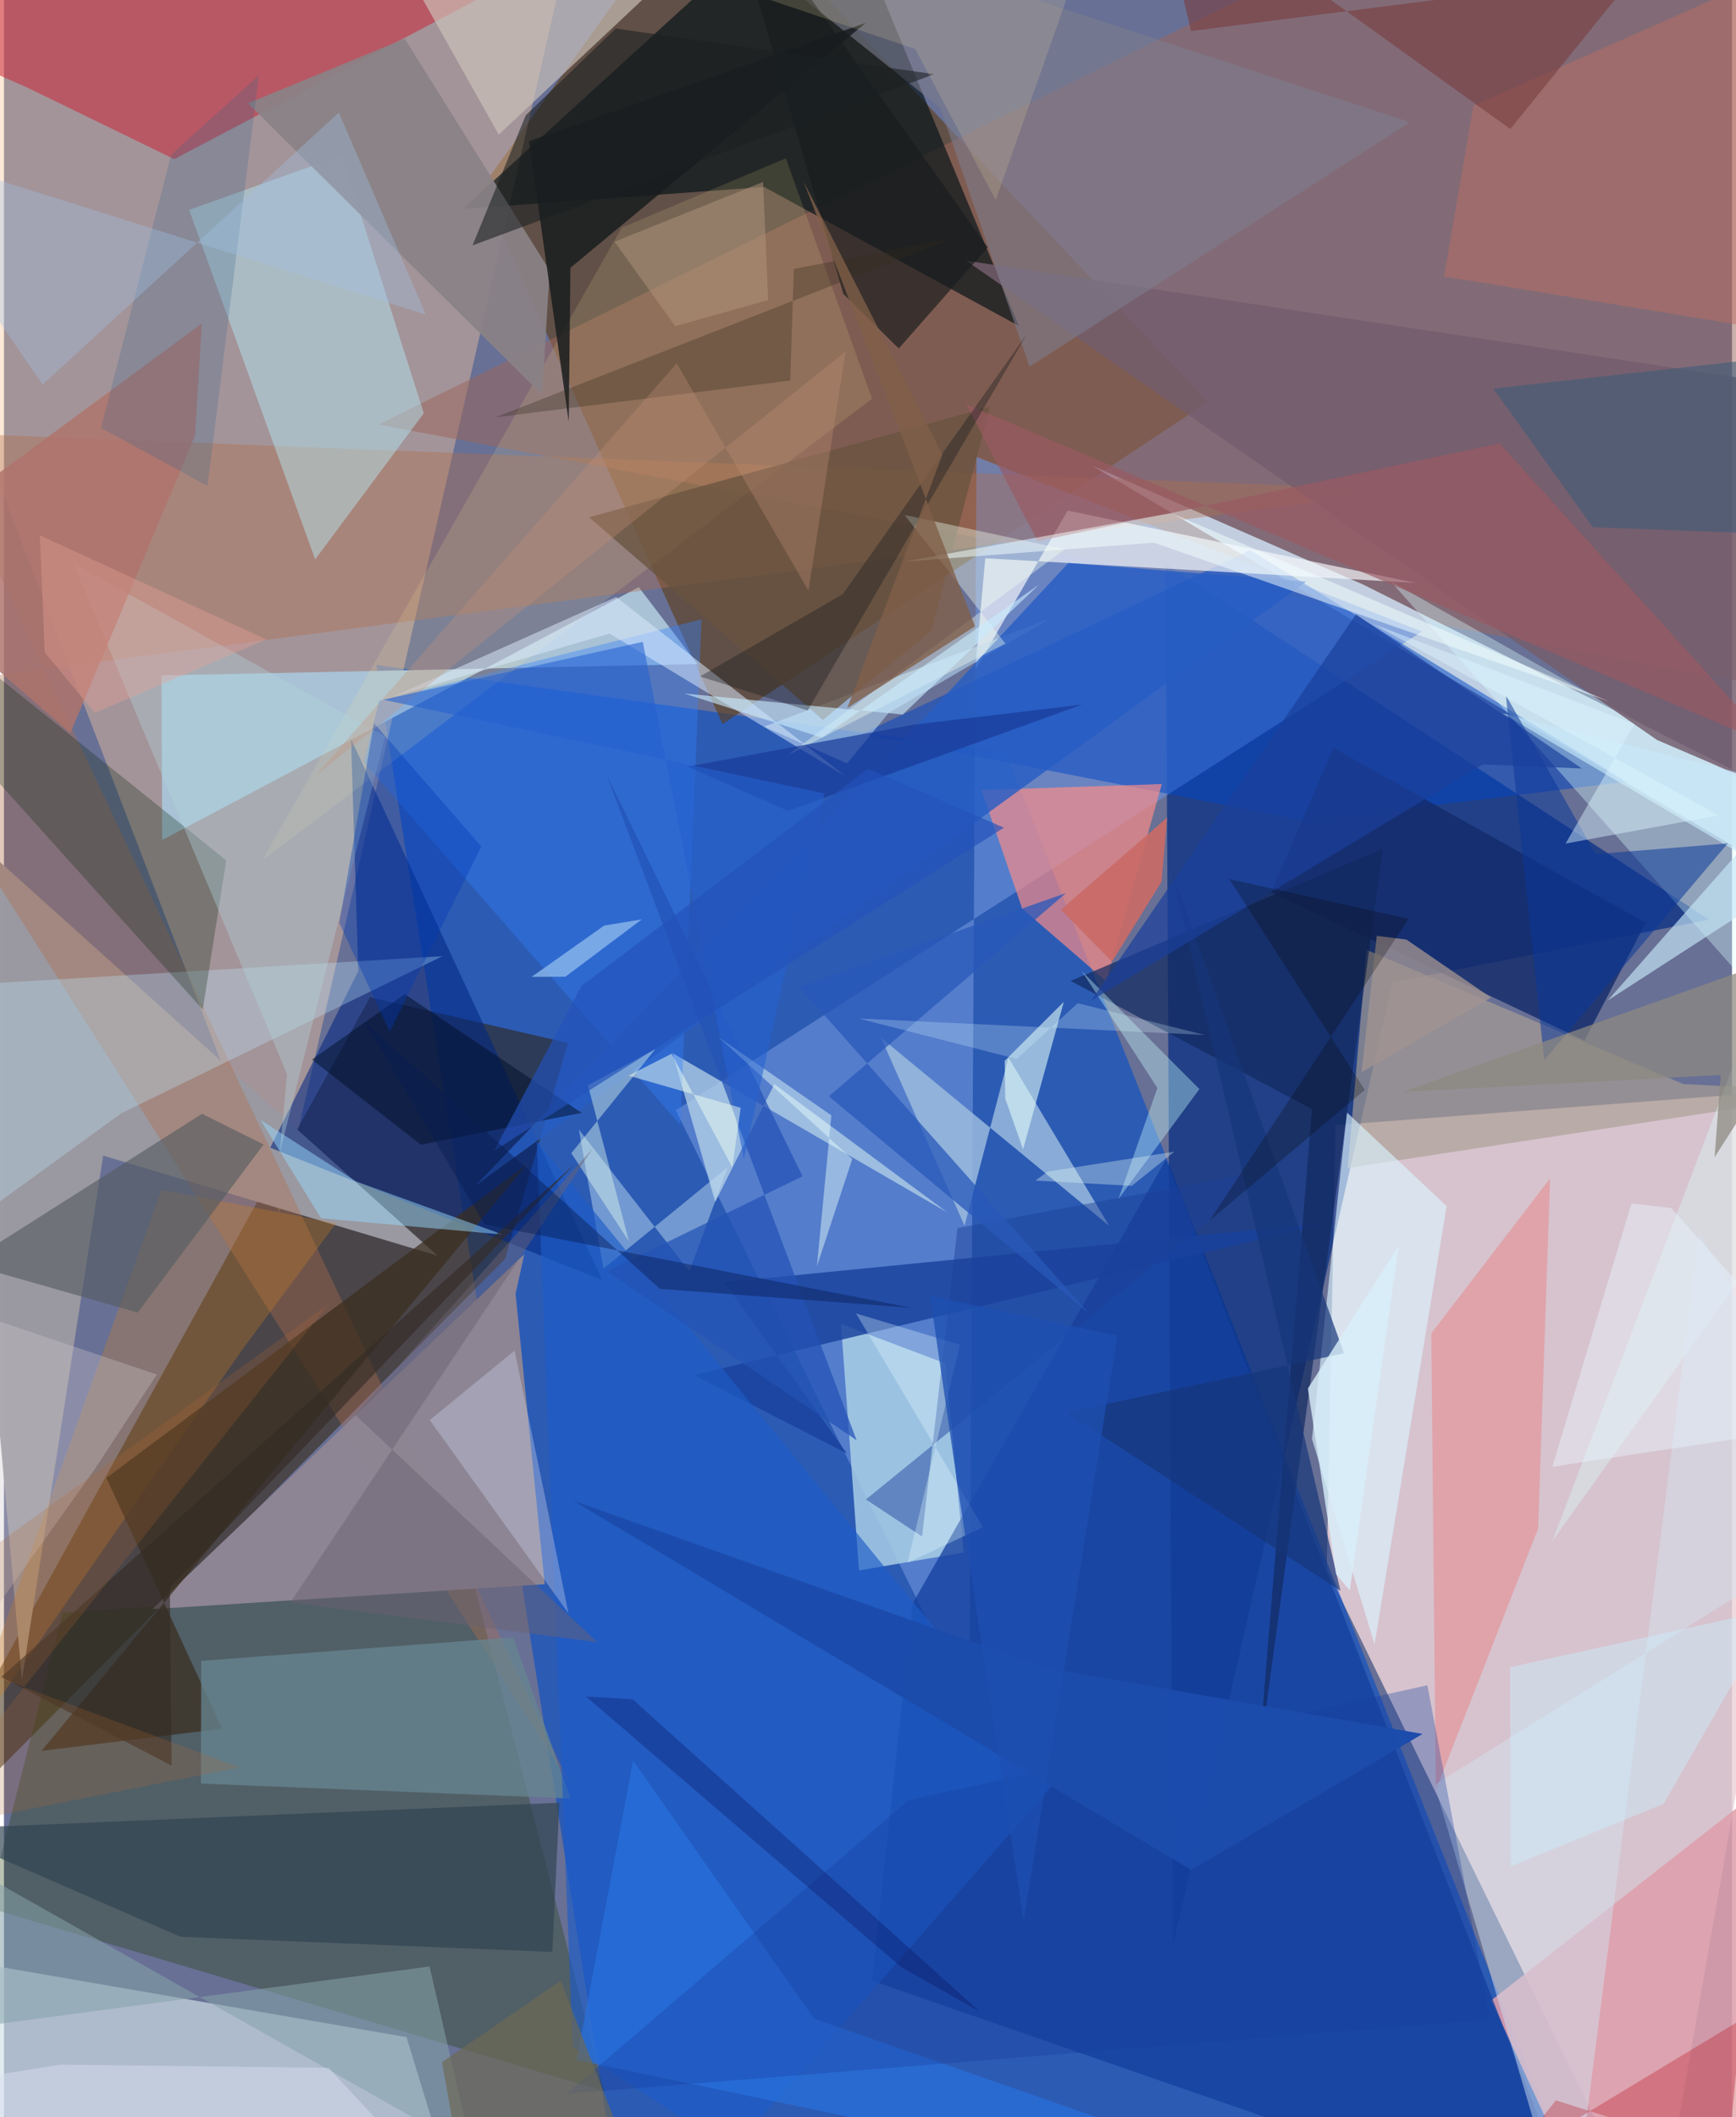 <svg xmlns="http://www.w3.org/2000/svg" width="228" height="278" viewBox="0 0 836 1024"><path fill="#687095" d="M0 0h836v1024H0z"/><path fill="#ecd4d9" fill-opacity=".835" d="M898 524.839l-253.864 19.366-4.21 214.931L799.612 1086z"/><path fill="#0d50c5" fill-opacity=".651" d="M180.125 321.622L301.2 1086h470.04L484.55 363.939z"/><path fill="#5d3b13" fill-opacity=".596" d="M340.354-62l242.012 256.438-234.735 155.774L230.918 91.078z"/><path fill="#fbc89f" fill-opacity=".404" d="M133.221 586.846L277.687-45.827-42.315-62l10.223 218.579z"/><path fill="#022a81" fill-opacity=".69" d="M565.572 940.99l-3.564-668.378 262.87 172.162-153.116 30.372z"/><path fill="#2d1d00" fill-opacity=".51" d="M177.09 482.301l95.786 22.156-30.495 104.467-304.15 306.69z"/><path fill="#9a675b" fill-opacity=".518" d="M715.125-58.119L181.158 205.313 898 340.498V11.373z"/><path fill="#cddff1" fill-opacity=".851" d="M881.993 436.17l4.495-38.814-228.824-114.563-131.047-57.457z"/><path fill="#6a90d9" fill-opacity=".639" d="M325.013 536.99l142.03 288.034 3.442-604.051 215.546 84.475z"/><path fill="#d0e1e6" fill-opacity=".667" d="M-62 940.946l256.747 44.333 17.735 57.976L-62 1086z"/><path fill="#000f15" fill-opacity=".643" d="M221.927 101.08l145.83-10.653 123.137 67.18-90.562-219.21z"/><path fill="#1e3800" fill-opacity=".306" d="M290.362 1011.467l-62.894-245.093-199.133 13.631-36.18 142.642z"/><path fill="#9a98a0" fill-opacity=".992" d="M8.696 812.458l-37.72-419.902 238.892 214.858L48 558.932z"/><path fill="#0246c5" fill-opacity=".514" d="M630.042 397.064l-215.11-42.102 187.966-88.86 182.01 111.966z"/><path fill="#ca2737" fill-opacity=".545" d="M346.313-62L82.39 76.973l-71.119-34.63L-62 10.193z"/><path fill="#a9c2d5" fill-opacity=".992" d="M307.103 283.975L76.54 406.307l-.322-79.607 259.24-5.528z"/><path fill="#ff8c86" fill-opacity=".663" d="M560.165 379.216l-87.272 2.89 19.684 57.338 40.672 35.176z"/><path fill="#af6e4c" fill-opacity=".376" d="M-62 334.279l741.201-97.217-713.763-27.873 308.3 653.799z"/><path fill="#abd0e6" fill-opacity=".824" d="M455.443 659.409l-50.511-19.017 8.715 119.17 50.6-8.674z"/><path fill="#dd9fab" fill-opacity=".875" d="M774.207 1086h55.544l21.858-222.006-132.134 103.53z"/><path fill="#15409d" fill-opacity=".757" d="M762.969 1077.011L419.93 958.018l19.796-182.706L562.205 560.66z"/><path fill="#f5f7fa" fill-opacity=".675" d="M514.572 246.95l168.283 34.982-208.126-11.923-4.802 53.975z"/><path fill="#8e8694" fill-opacity=".988" d="M261.626 766.221l-189.87 12.067 179.987-171.731-4.233 19.194z"/><path fill="#002680" fill-opacity=".561" d="M171.412 469.604l-3.515-112.21 121.48 261.701-160.573-63.984z"/><path fill="#9ebfdf" fill-opacity=".808" d="M424.263 501.876l40.442 90.93 21.267-81.247 48.642 81.282z"/><path fill="#b6f0fb" fill-opacity=".431" d="M163.442 75.14l-73.85 26.37 60.957 169.054 52.564-70.696z"/><path fill="#aa9f94" fill-opacity=".663" d="M659.194 459.426l-9.097 105.504 240.072-36.787-77.708-3.804z"/><path fill="#dbf4ff" fill-opacity=".635" d="M632.798 696.016l30.26 99.277 34.882-211.955-48.256-45.271z"/><path fill="#ef7070" fill-opacity=".38" d="M747.981 569.928l-5.804 169.38-49.494 126.6-2.19-221.015z"/><path fill="#b4d1e7" fill-opacity=".761" d="M372.697 524.363l83.715 62.06-132.953-77.047 20.64 71.973z"/><path fill="#142b6c" fill-opacity=".816" d="M643.186 361.779l151.045 84.551-29.641 56.968L613 431.532z"/><path fill="#b0cee9" fill-opacity=".631" d="M367.793 351.434l40.058 17.793 20.075-24.345 77.697-45.463z"/><path fill="#dbffff" fill-opacity=".357" d="M898 537.346L670.843 281.158 880.546 399.85 749.134 745.2z"/><path fill="#cc801f" fill-opacity=".298" d="M115.37 652.663L-23.817 852.788 76.215 575.406l84.424 16.285z"/><path fill="#3a2e1f" fill-opacity=".725" d="M18.178 846.82l87.366-10.715L49.55 714.787 253.063 563.12z"/><path fill="#19429d" fill-opacity=".824" d="M407.802 702.993l-59.214-82.817 292.653-28.889-307.324 73.8z"/><path fill="#3481fd" fill-opacity=".38" d="M181.502 339.006l155.963-39.482-10.232 244.633L174.17 368.773z"/><path fill="#bfe9ff" fill-opacity=".31" d="M-11.83 475.948L-62 624.77l118.6-86.19 155.529-76.111z"/><path fill="#0c270f" fill-opacity=".282" d="M107.534 416.116l-11.357 72.183-117.948-131.196-11.718-54.169z"/><path fill="#668690" fill-opacity=".757" d="M95.288 862.673l178.858 7.185-27.821-77.917-150.89 11.362z"/><path fill="#745d6d" fill-opacity=".839" d="M849.904 184.294L465.427 126.07l334.305 231.847L898 400.067z"/><path fill="#fff799" fill-opacity=".133" d="M419.935 192.864L124.981 416.101l173.873-305.974 79.394-33.558z"/><path fill="#c4dff3" fill-opacity=".467" d="M278.117 546.31l11.921 67.304 60.112-49.123-18.566 50.409z"/><path fill="#1d5bc7" fill-opacity=".647" d="M352.28 1040.11l157.564-179.637-252.096-308.48 17.389 438.027z"/><path fill="#112961" fill-opacity=".706" d="M516.02 474.451l116.784 62.002-26.195 318.715 60.496-444.712z"/><path fill="#e2fef9" fill-opacity=".588" d="M484.13 513.084l28.626-28.558-19.73 71.39-8.633-24.557z"/><path fill="#cdc3ba" fill-opacity=".659" d="M222.82-48.923l116.172 20.536-99.623 93.49L167.908-62z"/><path fill="#695340" fill-opacity=".757" d="M396.19 348.182l-113.115-97.985 193.887-53.501L448.66 305.04z"/><path fill="#d4e2f0" fill-opacity=".478" d="M692.077 863.248L898 734.783l-77.779-138.558L757.755 1086z"/><path fill="#525b60" fill-opacity=".6" d="M64.715 634.827l60.897-81.276-29.805-14.85-114.04 72.443z"/><path fill="#7c7d8e" fill-opacity=".588" d="M452.981 52.213l43.145 125.14L680.223 59.1 310.11-62z"/><path fill="#98daff" fill-opacity=".486" d="M170.304 571.406l-46.22-29.767 29.3 47.58 87.903 7.903z"/><path fill="#171c1d" fill-opacity=".663" d="M432.873 168.55l-26.84-26.46L346.79-62l129.13 181.696z"/><path fill="#265dc4" fill-opacity=".816" d="M630.001 281.304l-115.084-8.98-66.493 71.544L228.06 573.472z"/><path fill="#dbebff" fill-opacity=".514" d="M188.597 336.807l107.538-48.045 111.036 86.71-114.209-69.049z"/><path fill="#304451" fill-opacity=".682" d="M85.426 936.732l-119.441-52.014 302.712-12.8-3.434 72.152z"/><path fill="#f2fff0" fill-opacity=".38" d="M513.14 265.685l-134.308 99.793L484.465 311.3l-48.788-62.248z"/><path fill="#8a8287" fill-opacity=".922" d="M264.015 130.83L193.882 18.724 118.049 49.96l142.28 140.955z"/><path fill="#bc6c61" fill-opacity=".49" d="M843.636-7.677l-132.753 58.77-14.18 82.618L898 166.685z"/><path fill="#181c1e" fill-opacity=".843" d="M274.047 129.498l142.837-118.41-162.89 57.201 19.234 135.66z"/><path fill="#b1d3dc" fill-opacity=".373" d="M184.419 356.105l-51.1 201.904 3.662-38.35L33.557 272.443z"/><path fill="#c8e7f8" fill-opacity=".647" d="M866.802 380.778L775.844 483.92l88.023-56.933-138.897-81.96z"/><path fill="#b0746b" fill-opacity=".831" d="M-62 272.685L95.72 156.463l-3.316 54.37-60.27 143.773z"/><path fill="#773d3e" fill-opacity=".596" d="M728.745 62.402L555.668-62l18.636 77.035 214.96-27.46z"/><path fill="#2871dd" fill-opacity=".69" d="M391.95 976.37l-87.575-124.796-27.318 144.764L706.43 1086z"/><path fill="#e2fbf0" fill-opacity=".431" d="M302.388 600.506l-27.925-42.76 40.64-50.293-32.592 17.43z"/><path fill="#000e29" fill-opacity=".506" d="M193.891 480.84l-44.91 31.629 52.666 41.149 77.816-15.365z"/><path fill="#1c4298" fill-opacity=".467" d="M613 565.657l-151.684 28.281-17.166 149.22L417 725.235z"/><path fill="#b7000c" fill-opacity=".286" d="M898 1062.512l-147.232-46.642-23.443 29.34 159.844-96.643z"/><path fill="#2453b5" fill-opacity=".718" d="M386.323 568.943l-94.548 45.931 120.723 81.748-121.114-322.308z"/><path fill="#86a2a9" fill-opacity=".549" d="M226.442 1040.262l-20.548-89.151L-62 986.81l37.55-88.206z"/><path fill="#9a5962" fill-opacity=".663" d="M723.638 214.469l-223.554 47.337-34.594-66.298L855.83 360.92z"/><path fill="#c8d1e9" fill-opacity=".369" d="M247.03 653.225l14.547 69.807 11.489 57.217-67.087-93.407z"/><path fill="#2859b9" fill-opacity=".749" d="M399.055 530.242l114.755-98.286-129.092 45.316 139.863 157.682z"/><path fill="#f3ffff" fill-opacity=".506" d="M564.811 248.145l-129.42 23.517 120.906-9.189 220.253 76.853z"/><path fill="#0a3899" fill-opacity=".529" d="M769.991 413.103l-43.426-76.917 18.569 176.572 88.8-104.837z"/><path fill="#3d5c79" fill-opacity=".588" d="M768.641 255.01L720.5 187.924l152.939-16.986L898 259.836z"/><path fill="#c9fdff" fill-opacity=".38" d="M558.001 526.249l-36.598-56.597 56.92 57.1-39.168 53.144z"/><path fill="#163f9e" fill-opacity=".325" d="M437.554 870.752l-165.39 141.939 446.844-35.789-30.387-161.797z"/><path fill="#183a99" fill-opacity=".706" d="M439.866 350.53l81.8-9.773-142.362 51.44-48.581-21.415z"/><path fill="#d3cacf" fill-opacity=".329" d="M-62 618.957l135.93 45.857-29.975 45.727L-62 859.206z"/><path fill="#a19391" fill-opacity=".78" d="M678.456 454.43l-14.316-1.79-7.375 65.946 62.65-36.084z"/><path fill="#17367a" fill-opacity=".69" d="M646.547 769.42l-81.154-346.635 82.88 231.753-134.175 28.654z"/><path fill="#e8fefa" fill-opacity=".455" d="M393.288 612.458l17.109-51.892-64.708-58.91 54.584 37.804z"/><path fill="#3a668b" fill-opacity=".251" d="M123.339 36.446L80.895 74.748 47 206.998l51.45 28.03z"/><path fill="#1b409c" fill-opacity=".694" d="M715.343 369.712l48.017 1.981-109.304-74.546-128.109 186.834z"/><path fill="#a0c1e5" fill-opacity=".365" d="M-62 68.44l266.064 83.723-42.05-97.745-143.31 131.609z"/><path fill="#ca6b68" fill-opacity=".918" d="M562.724 395.437L511.32 439.95l24.752 25.212 23.95-38.74z"/><path fill="#312c1a" fill-opacity=".314" d="M380.383 184.051l1.737-53.977 77.013-14.868-221.386 86.637z"/><path fill="#6e6955" fill-opacity=".678" d="M318.768 1086l-49.437-127.986-57.431 39.35 14.643 82.167z"/><path fill="#6b6272" fill-opacity=".471" d="M287.004 794.256L169.811 684.227l114.926-128.586L138.58 775.013z"/><path fill="#b79a83" fill-opacity=".455" d="M369.704 145.103l-2.45-57.095-71.85 28.901 29.365 40.87z"/><path fill="#1c4cac" fill-opacity=".992" d="M275.489 725.866L503.8 806.582l182.486 32.06-111.918 65.737z"/><path fill="#342c25" fill-opacity=".631" d="M275.899 563.276L-1.241 811.08l82.345 42.886-.845-86.079z"/><path fill="#c9ecfe" fill-opacity=".616" d="M395.752 356.777l105.046-74.075-66 62.89-105.745-10.174z"/><path fill="#1a2022" fill-opacity=".576" d="M295.94 13.784l-43.511 41.98-25.742 62.925 223.287-82.792z"/><path fill="#013ab5" fill-opacity=".369" d="M230.943 409.391l-44.32 89.617-24.41-52.616 16.817-96.625z"/><path fill="#e9ffff" fill-opacity=".298" d="M437.126 755.904l25.386-105.508-50.314-15.14 61.382 103.367z"/><path fill="#080702" fill-opacity=".247" d="M592.825 425.213l86.733 19.172-96.215 145.886 75.022-63.13z"/><path fill="#b1692f" fill-opacity=".216" d="M157.18 630.621L-62 789.318l176 65.55-160.395 31.738z"/><path fill="#10171d" fill-opacity=".341" d="M405.745 287.43l89.298-126.09-106.256 182.284-52.047-16.46z"/><path fill="#8d8880" fill-opacity=".733" d="M827.569 559.708l2.963-39.783-153.683 8.178L898 449.368z"/><path fill="#e8f4fd" fill-opacity=".455" d="M898 686.805l-148.91 22.6 38.253-127.377 19.265 2.27z"/><path fill="#cceffd" fill-opacity=".439" d="M857.071 778.11l-128.387 28.23.229 96.397 73.993-30.285z"/><path fill="#c39379" fill-opacity=".318" d="M407.112 170.067L389.2 285.67l-63.744-109.95-174.995 199.691z"/><path fill="#dafaff" fill-opacity=".247" d="M413.45 492.608l167.508 7.977-61.47-15.367-29.538 26.954z"/><path fill="#2662d0" fill-opacity=".576" d="M396.894 383.772L357.961 560.68 309.04 310.42l-125.437 28.015z"/><path fill="#e1f6f3" fill-opacity=".353" d="M499.008 571.005l5.894-4.347 61.309-9.627-20.638 16.519z"/><path fill="#805f49" fill-opacity=".788" d="M469.756 302.924L386.819 87.768l67.192 132.112-45.98 122.52z"/><path fill="#8ebaed" fill-opacity=".773" d="M308.578 444.662L271.6 472.41l-16.358.077 35.125-24.821z"/><path fill="#def6ff" fill-opacity=".443" d="M662.576 301.858L788.79 350.2l-33.32 57.798 73.922-13.621z"/><path fill="#1d4fb1" fill-opacity=".749" d="M493.325 928.965L461.582 720.06l-13.578-93.355 90.628 19.412z"/><path fill="#2353ba" fill-opacity=".671" d="M483.764 400.304l-246.678 156.3 42.254-79.682 138.667-105.093z"/><path fill="#d9f0fb" fill-opacity=".796" d="M644.446 761.418l-13.653-89.842 43.942-68.944-23.662 166.627z"/><path fill="#e4cea0" fill-opacity=".204" d="M440.831 23.686L187.173-62l337.489 31.362L479.79 96.776z"/><path fill="#d9e0f2" fill-opacity=".451" d="M236.773 1086l-79.69-85.86-129.898-1.556-75.867 12.158z"/><path fill="#e9a196" fill-opacity=".376" d="M43.936 344.803L19.728 315.47l-2.357-56.557 109.51 50.347z"/><path fill="#091c53" fill-opacity=".439" d="M232.438 592.195l206.53 40.342-121.67-9.167-142.906-129.292z"/><path fill="#ebfdf1" fill-opacity=".506" d="M323.006 509.625l29.34 54.938 4.061-28.768-54.283-15.547z"/><path fill="#05064d" fill-opacity=".267" d="M304.12 821.901l168.142 151.173-38.007-21.528-152.727-131.025z"/></svg>